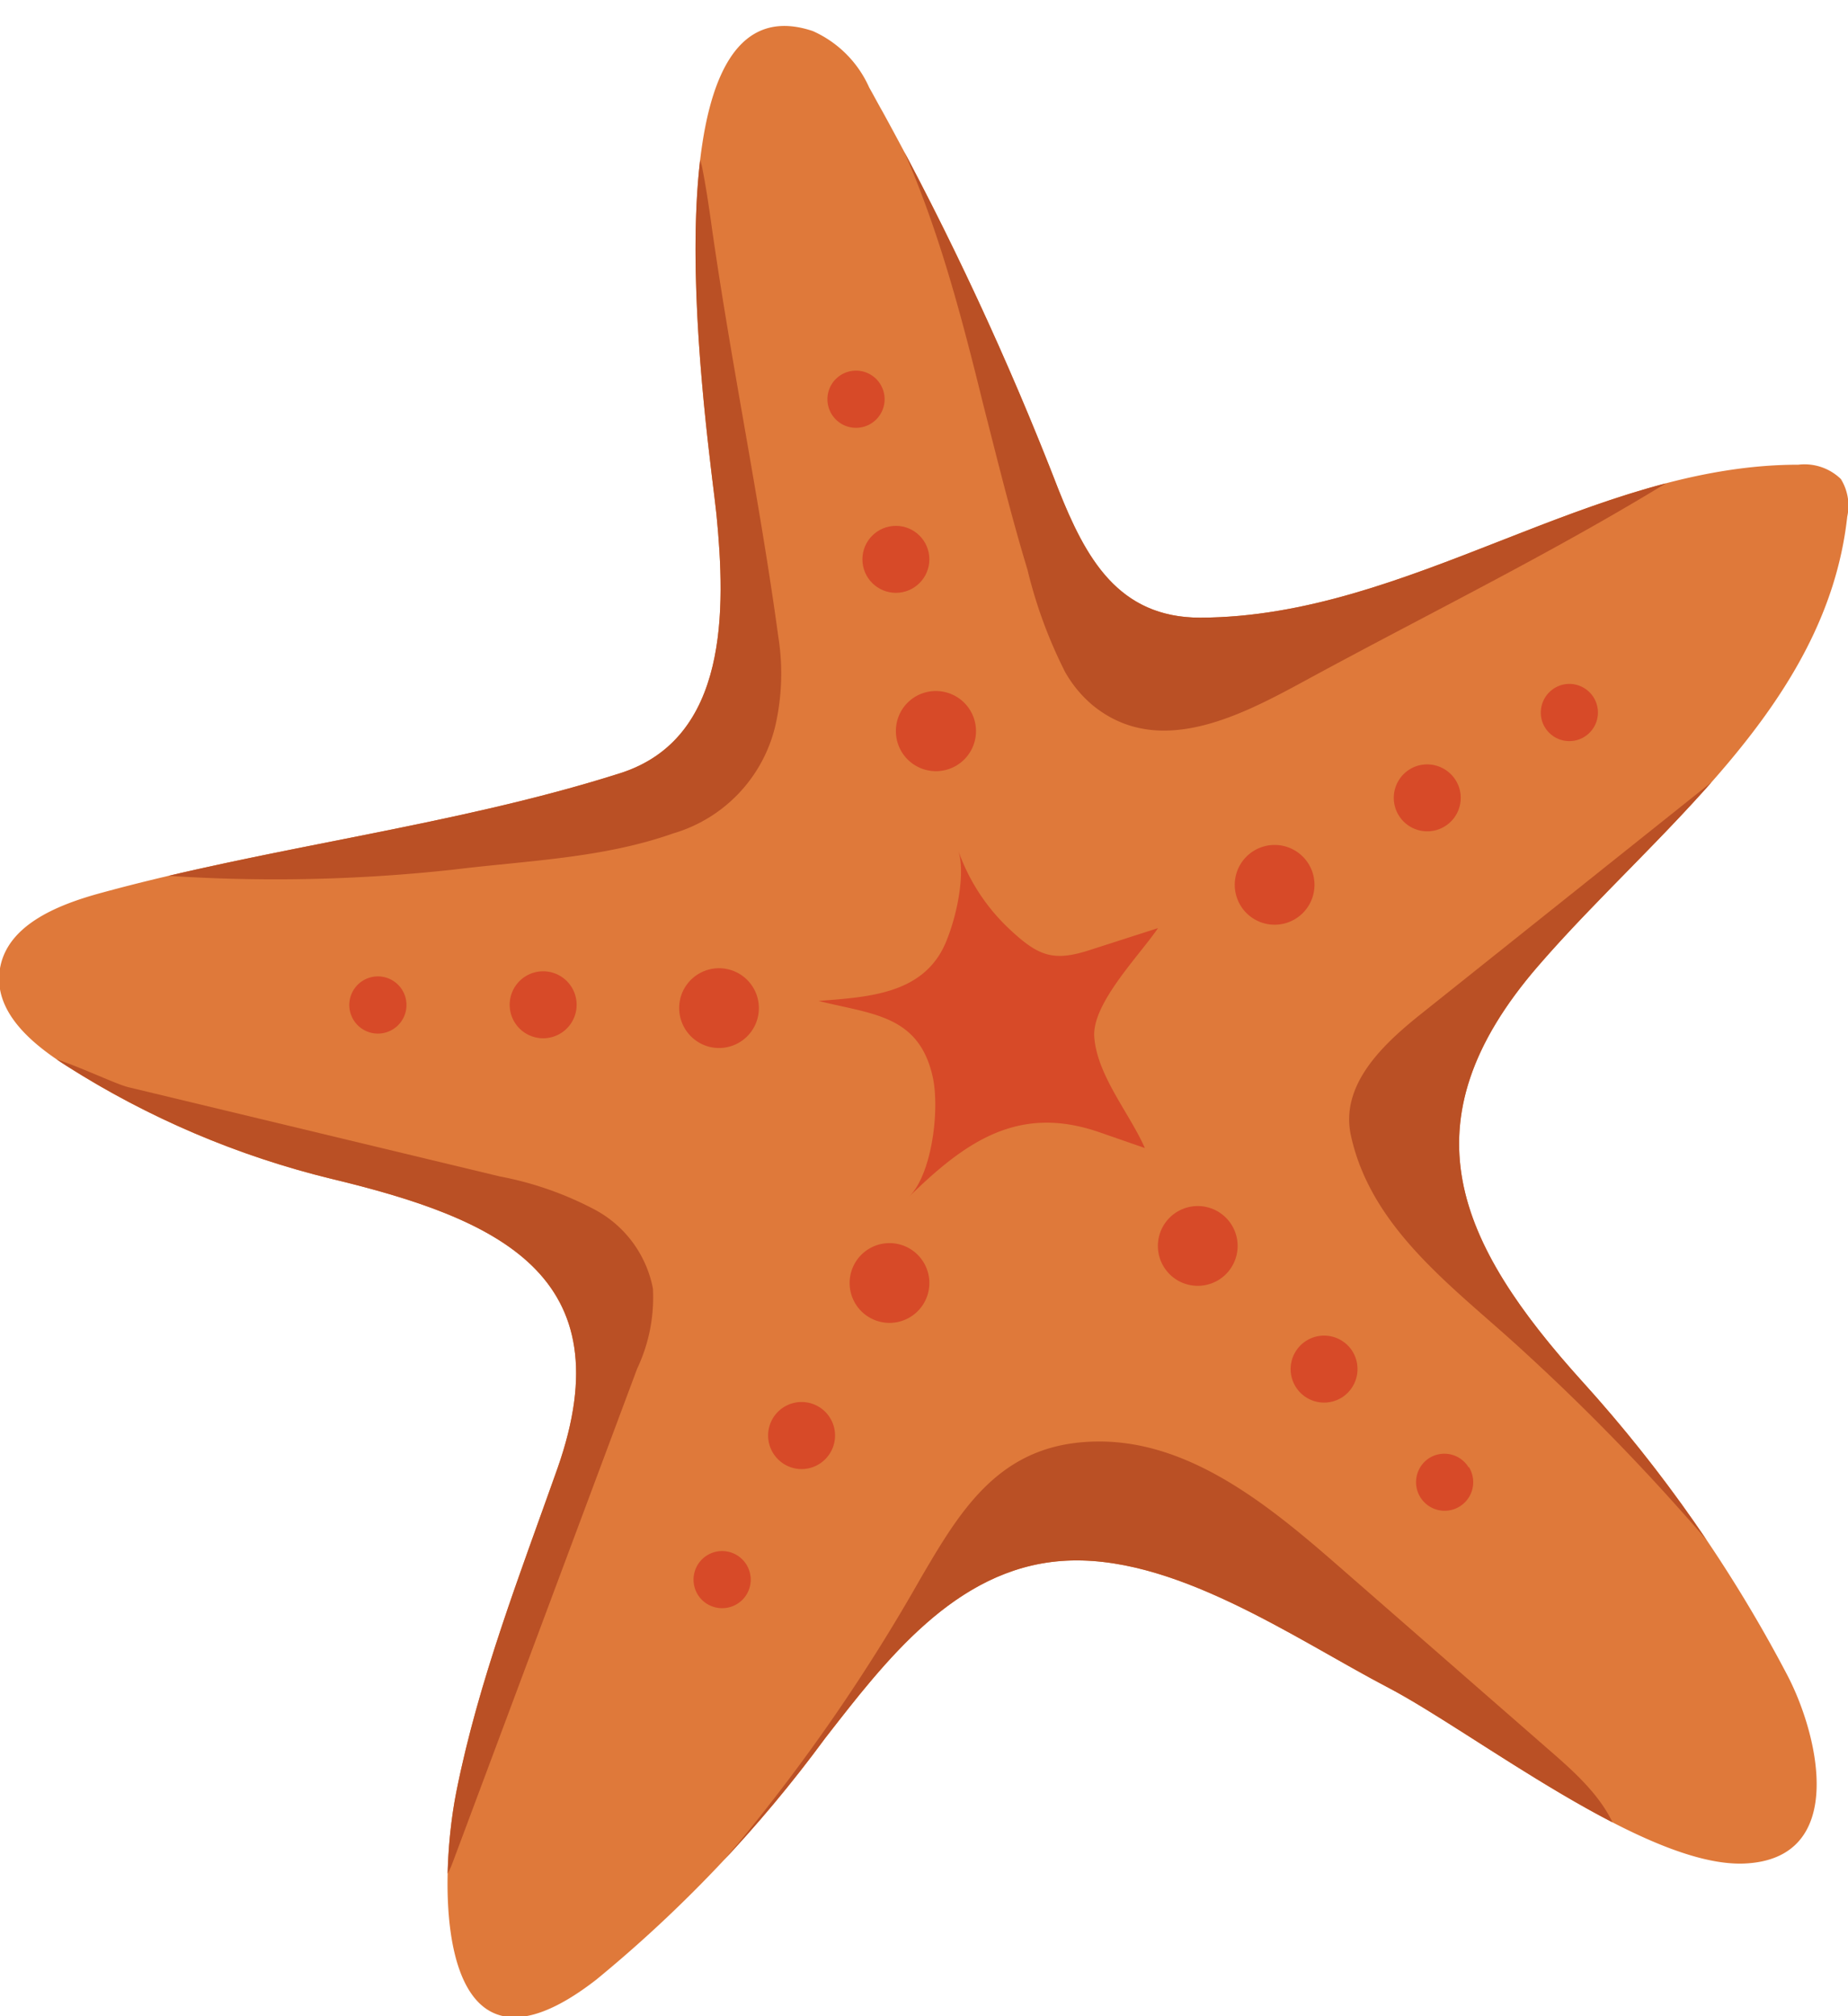 <svg xmlns="http://www.w3.org/2000/svg" xmlns:xlink="http://www.w3.org/1999/xlink" viewBox="0 0 98.27 107.17"><defs><style>.cls-1{fill:#df793a;}.cls-2{clip-path:url(#clip-path);}.cls-3{fill:#ba5025;}.cls-4{fill:#d74a28;}</style><clipPath id="clip-path"><path class="cls-1" d="M46.22,4.65a5.91,5.91,0,0,0-3-3C33.81-1.5,37.75,23.87,38.1,27.36c.49,5,.66,11.9-5.13,13.74C24.07,43.93,14.3,45,5.23,47.5,3,48.12.39,49.19,0,51.47s1.67,4,3.55,5.19a46.9,46.9,0,0,0,14.09,6c8.81,2.12,15.63,5.1,12,15.4-2,5.65-4.19,11.26-5.37,17.16-1.06,5.34-1,16.56,7.44,10A70.83,70.83,0,0,0,43.87,92.4c3.21-4.12,6.91-9,12.56-9.43,5.9-.45,12.36,4.1,17.39,6.73,4.6,2.41,13.67,9.55,18.92,9.35,5.51-.22,4-6.76,2.31-10A75.28,75.28,0,0,0,84.16,73.45c-6.68-7.39-9.56-13.78-2.38-22.09,6.2-7.18,15.33-13.72,16.45-23.9a2.7,2.7,0,0,0-.34-2,2.78,2.78,0,0,0-2.26-.76c-11,0-20.66,8.09-31.8,8.13-4.38,0-6.1-3.19-7.54-6.8a166.7,166.7,0,0,0-9.36-20.1C46.7,5.53,46.47,5.09,46.22,4.65Z"/></clipPath></defs><title>starfish</title><g id="Layer_2" data-name="Layer 2"><g id="OBJECTS"><path class="cls-1" d="M46.22,4.65a5.91,5.91,0,0,0-3-3C33.81-1.5,37.75,23.87,38.1,27.36c.49,5,.66,11.9-5.13,13.74C24.07,43.93,14.3,45,5.23,47.5,3,48.12.39,49.19,0,51.47s1.67,4,3.55,5.19a46.9,46.9,0,0,0,14.09,6c8.81,2.12,15.63,5.1,12,15.4-2,5.65-4.19,11.26-5.37,17.16-1.06,5.34-1,16.56,7.44,10A70.83,70.83,0,0,0,43.87,92.4c3.21-4.12,6.91-9,12.56-9.43,5.9-.45,12.36,4.1,17.39,6.73,4.6,2.41,13.67,9.55,18.92,9.35,5.51-.22,4-6.76,2.31-10A75.28,75.28,0,0,0,84.16,73.45c-6.68-7.39-9.56-13.78-2.38-22.09,6.2-7.18,15.33-13.72,16.45-23.9a2.7,2.7,0,0,0-.34-2,2.78,2.78,0,0,0-2.26-.76c-11,0-20.66,8.09-31.8,8.13-4.38,0-6.1-3.19-7.54-6.8a166.7,166.7,0,0,0-9.36-20.1C46.7,5.53,46.47,5.09,46.22,4.65Z"/><g class="cls-2"><path class="cls-3" d="M56.64,35.72a6.43,6.43,0,0,0,1.47,1.77c3.59,2.93,8.1.42,11.51-1.43,7-3.8,14.24-7.31,20.95-11.61a1.38,1.38,0,0,0,.69-.74c.16-.6-.49-1.09-1-1.38l-4.78-2.51c-1.3-.68-2.14-1.66-3.36-2.4-7.12-5.09-15-9-22.88-12.79A60.61,60.61,0,0,0,48.77.28c-1.19-.32-3.16-.69-3.66.89-.35,1.08.69,2.43,1.18,3.3,3,5.3,4.56,11.2,6,17.05.75,2.93,1.47,5.87,2.35,8.77A24.93,24.93,0,0,0,56.64,35.72Z"/><path class="cls-3" d="M75.43,54,96.75,37c.88,2.74.11,5.68-.44,8.5-1.42,7.42-1.22,15-1,22.59a54,54,0,0,0,.33,5.39c.22,1.74.6,3.47.83,5.21a36.19,36.19,0,0,1,.3,5.79,1.48,1.48,0,0,1-2.31,1.41,5.15,5.15,0,0,1-1.54-1.44A117.49,117.49,0,0,0,80.84,71.66c-3.53-3.23-7.91-6.33-9-11.29C71.24,57.67,73.54,55.53,75.43,54Z"/><path class="cls-3" d="M58.35,76.62c5.12-.06,9.5,3.71,13.16,6.91l11,9.6c1.66,1.44,3.42,3.09,3.7,5.27A1.89,1.89,0,0,1,86,99.62a2.36,2.36,0,0,1-1.24.86c-4.59,1.81-9.6,2.17-14.53,2.4-11.39.52-22.8.39-34.21.25.46-2,1.91-3.6,3.24-5.16a97.4,97.4,0,0,0,9.65-14C51,80.39,53,77,57.63,76.65Q58,76.62,58.35,76.62Z"/><path class="cls-3" d="M6.84,57.79l19.74,4.74a17.91,17.91,0,0,1,5.06,1.77,6.05,6.05,0,0,1,3.08,4.19,8.84,8.84,0,0,1-.84,4.26L24.1,98.92c-.24.65-.6,1.4-1.28,1.49a1.8,1.8,0,0,1-1.27-.46A26.27,26.27,0,0,1,16.15,94c-2.65-3.61-5.31-7.4-6.2-11.79-.5-2.44-.43-5-.92-7.43-.93-4.55-3.71-8.38-5.94-12.36C2.5,61.4-.26,57.28.87,56.14,1.66,55.34,5.72,57.52,6.84,57.79Z"/><path class="cls-3" d="M41.24,38.53a12.46,12.46,0,0,0,.15-4.67c-1-7.35-2.53-14.62-3.57-22-.14-1-.29-2-.49-3-.09-.45-.79-2.27-.6-2.63-3,5.57-2.14,12.34-3.54,18.49a13.56,13.56,0,0,1-2.74,6,16.14,16.14,0,0,1-5.75,3.8A87.91,87.91,0,0,1,15.75,38a48,48,0,0,0-6.94,2.56,12.68,12.68,0,0,0-5.46,4.83,4.19,4.19,0,0,0,2.78.93,86.92,86.92,0,0,0,18-.1c3.91-.48,7.92-.6,11.66-1.92A7.85,7.85,0,0,0,41.24,38.53Z"/></g><path class="cls-4" d="M50.36,49.93c-1.11,2.89-4.07,3.06-6.83,3.27,2.79.71,5.31.72,6.06,4,.39,1.68,0,5.17-1.25,6.41,3.06-3,5.87-4.9,10.12-3.43l2.42.84c-.81-1.84-2.53-3.84-2.69-5.89-.14-1.78,2.39-4.33,3.39-5.8l-3.64,1.17c-1.94.63-2.73.3-4.2-1.06a10.47,10.47,0,0,1-2.8-4.28C51.32,46.19,51,48.31,50.36,49.93Z"/><path class="cls-4" d="M47.64,38.85a2.13,2.13,0,1,0,2.13-2.12A2.12,2.12,0,0,0,47.64,38.85Z"/><circle class="cls-4" cx="47.64" cy="29.73" r="1.78"/><path class="cls-4" d="M44,21.22a1.52,1.52,0,1,0,1.52-1.52A1.52,1.52,0,0,0,44,21.22Z"/><path class="cls-4" d="M37.72,55.64a2.12,2.12,0,1,0-1.54-2.58A2.13,2.13,0,0,0,37.72,55.64Z"/><path class="cls-4" d="M28.44,55.13A1.78,1.78,0,1,0,27.15,53,1.78,1.78,0,0,0,28.44,55.13Z"/><path class="cls-4" d="M19.72,54.89a1.52,1.52,0,1,0-1.1-1.84A1.52,1.52,0,0,0,19.72,54.89Z"/><path class="cls-4" d="M48.85,69.64a2.12,2.12,0,1,0-3,.1A2.12,2.12,0,0,0,48.85,69.64Z"/><path class="cls-4" d="M43.93,77.51a1.78,1.78,0,1,0-2.52.09A1.77,1.77,0,0,0,43.93,77.51Z"/><path class="cls-4" d="M39.51,85a1.52,1.52,0,1,0-2.15.07A1.53,1.53,0,0,0,39.51,85Z"/><path class="cls-4" d="M65.49,65.1A2.12,2.12,0,1,0,64.85,68,2.12,2.12,0,0,0,65.49,65.1Z"/><path class="cls-4" d="M71.91,71.81a1.78,1.78,0,1,0-.54,2.46A1.79,1.79,0,0,0,71.91,71.81Z"/><path class="cls-4" d="M78.1,78A1.51,1.51,0,0,0,76,77.5a1.52,1.52,0,1,0,2.1.46Z"/><path class="cls-4" d="M67.17,45a2.12,2.12,0,1,0,2.64,1.42A2.12,2.12,0,0,0,67.17,45Z"/><path class="cls-4" d="M75.39,40.7a1.78,1.78,0,1,0,2.21,1.19A1.79,1.79,0,0,0,75.39,40.7Z"/><path class="cls-4" d="M83,36.42a1.53,1.53,0,0,0-1,1.9,1.52,1.52,0,1,0,1-1.9Z"/></g></g></svg>